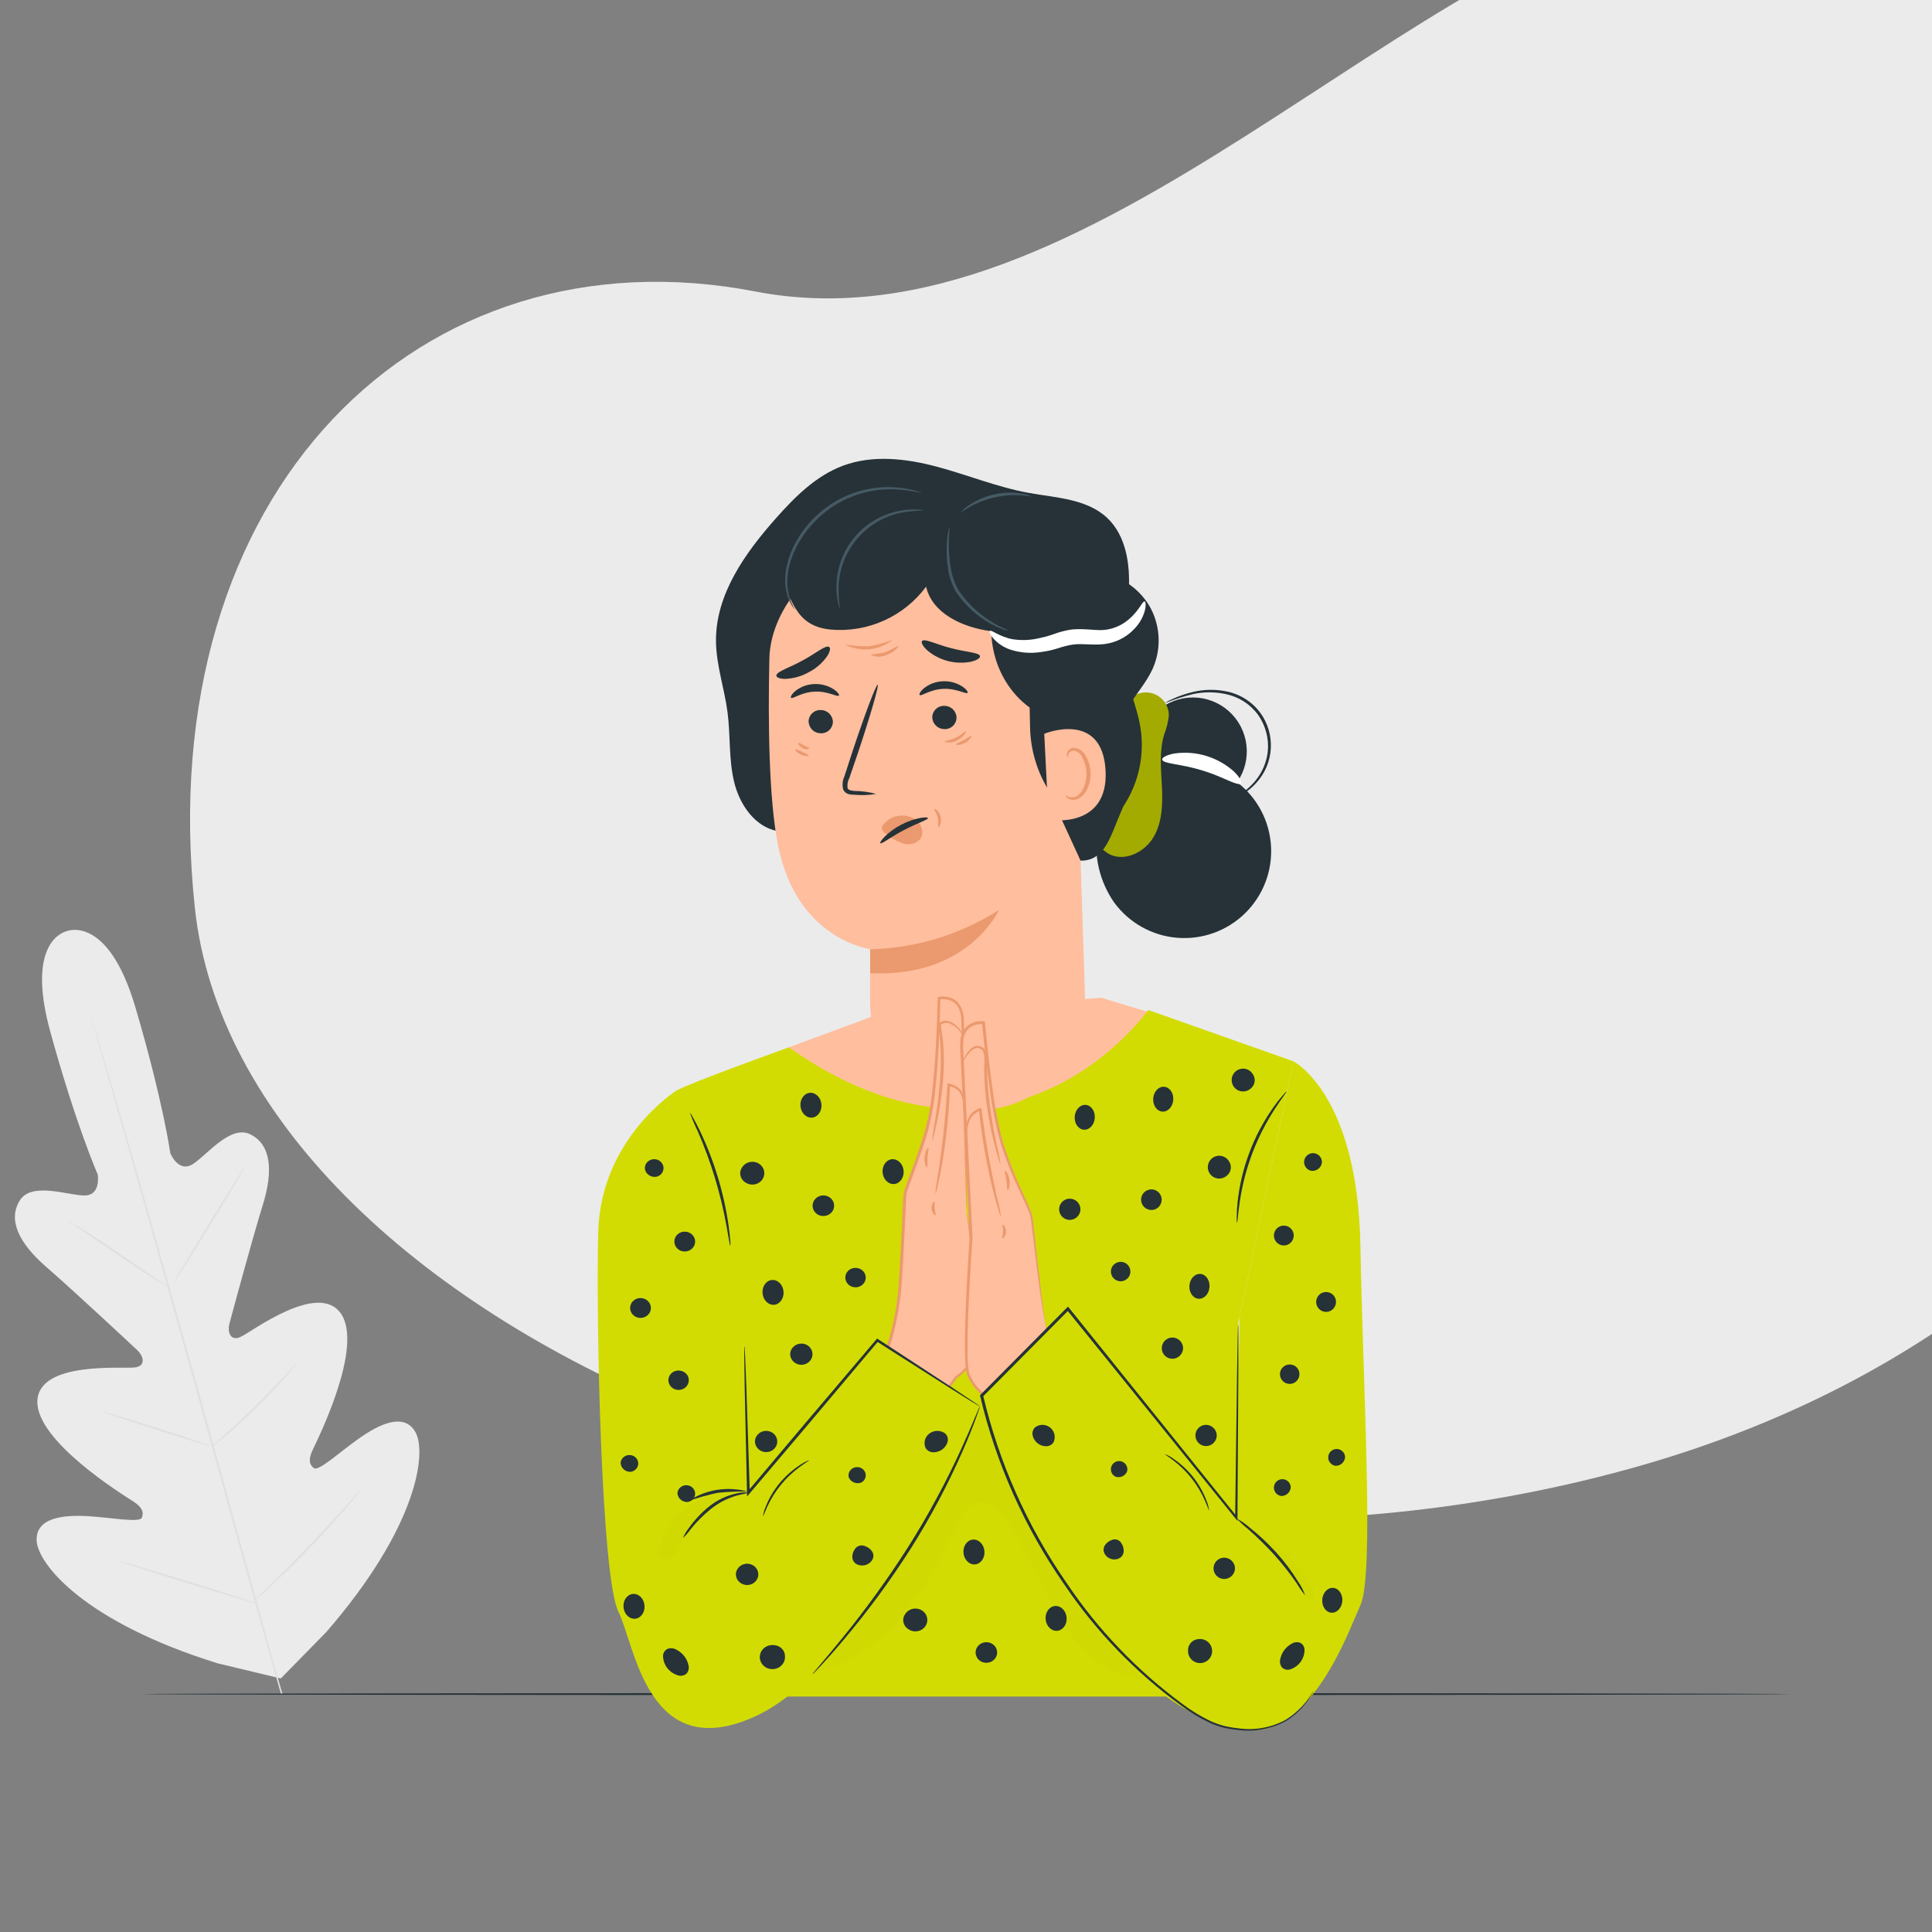 <svg width="320" height="320" viewBox="0 0 320 320" fill="none" xmlns="http://www.w3.org/2000/svg">
<rect x="0" y="0" width="320" height="320" fill="#808080" stroke="none"/>
<g clip-path="url(#clip0)">
<path d="M11.179 154.202C11.179 154.202 4.043 155.323 8.339 170.918C12.635 186.512 16.185 194.525 16.185 194.525C16.185 194.525 16.789 198.064 13.926 198.006C11.063 197.947 5.19 195.729 3.267 198.851C1.272 202.089 3.135 205.914 7.694 209.871C12.252 213.828 21.922 222.863 22.793 223.685C23.649 224.49 24.317 226.217 22.361 226.49C20.404 226.762 6.452 225.377 6.19 232.037C5.929 238.697 20.443 247.635 22.011 248.64C23.579 249.645 23.837 250.453 23.506 251.359C23.175 252.266 18.529 251.359 14.546 251.126C10.564 250.893 5.901 251.325 6.072 255.18C6.244 259.035 13.95 268.646 36.058 275.501L46.507 278.008L54.062 270.297C69.225 252.81 70.702 240.579 68.812 237.214C66.922 233.849 62.737 235.942 59.474 238.241C56.212 240.54 52.744 243.763 51.986 243.169C51.228 242.575 51.021 241.754 51.822 240.07C52.623 238.387 60.233 223.139 56.497 217.619C52.761 212.1 41.639 220.637 39.834 221.44C38.029 222.243 37.685 220.421 37.987 219.286C38.294 218.129 41.74 205.35 43.525 199.584C45.31 193.818 44.873 189.585 41.471 187.887C38.187 186.247 34.37 191.232 31.97 192.79C29.569 194.349 28.214 191.026 28.214 191.026C28.214 191.026 27.002 182.346 22.423 166.834C17.845 151.322 11.038 154.236 11.038 154.236" fill="#EBEBEB"/>
<path d="M46.544 280.595C43.225 269.188 37.67 248.816 32.808 231.35C27.947 213.885 23.534 198.086 20.274 186.664C18.642 180.964 17.319 176.347 16.4 173.14C15.947 171.554 15.593 170.317 15.349 169.462C15.236 169.051 15.147 168.733 15.084 168.502C15.026 168.286 15.005 168.173 15.005 168.173C15.005 168.173 15.048 168.28 15.117 168.493C15.188 168.719 15.286 169.035 15.414 169.442C15.67 170.293 16.045 171.524 16.525 173.103C17.485 176.282 18.845 180.893 20.502 186.597C23.819 198.004 28.27 213.797 33.129 231.259C37.989 248.722 43.511 269.106 46.77 280.529" fill="#E0E0E0"/>
<path d="M11.361 202.285C11.604 202.377 11.836 202.497 12.053 202.641C12.488 202.886 13.106 203.259 13.867 203.729C15.385 204.669 17.451 206.022 19.7 207.555L25.446 211.501L27.194 212.686C27.419 212.816 27.629 212.97 27.82 213.147C27.576 213.056 27.343 212.939 27.126 212.797C26.691 212.549 26.072 212.176 25.316 211.699C23.807 210.743 21.762 209.364 19.512 207.831L13.739 203.927L11.984 202.752C11.759 202.62 11.55 202.463 11.361 202.285Z" fill="#E0E0E0"/>
<path d="M28.677 212.621C28.599 212.573 31.2 208.195 34.486 202.845C37.771 197.494 40.502 193.194 40.578 193.242C40.655 193.29 38.057 197.667 34.77 203.02C31.483 208.372 28.756 212.672 28.677 212.621Z" fill="#E0E0E0"/>
<path d="M34.932 239.775C35.098 239.568 35.286 239.38 35.493 239.213L37.093 237.764C38.437 236.539 40.293 234.84 42.268 232.89C44.243 230.939 45.98 229.119 47.221 227.789L48.693 226.214C48.862 226.009 49.053 225.824 49.263 225.661C49.13 225.891 48.971 226.105 48.791 226.301C48.471 226.697 47.996 227.261 47.395 227.948C46.195 229.322 44.486 231.176 42.499 233.128C40.513 235.08 38.635 236.762 37.246 237.943C36.549 238.531 35.98 239.001 35.577 239.314C35.38 239.491 35.163 239.645 34.932 239.775Z" fill="#E0E0E0"/>
<path d="M17.211 233.873C17.455 233.898 17.696 233.952 17.927 234.033L19.843 234.589C21.456 235.071 23.677 235.76 26.125 236.541C28.572 237.322 30.782 238.045 32.377 238.589L34.26 239.245C34.496 239.313 34.723 239.408 34.937 239.529C34.692 239.505 34.452 239.451 34.221 239.369L32.305 238.814C30.692 238.332 28.471 237.642 26.023 236.862C23.575 236.082 21.366 235.357 19.771 234.814L17.888 234.158C17.652 234.09 17.425 233.995 17.211 233.873Z" fill="#E0E0E0"/>
<path d="M19.691 258.547C20.002 258.59 20.308 258.662 20.605 258.761L23.063 259.465C25.133 260.072 27.987 260.932 31.133 261.903C34.278 262.873 37.122 263.77 39.175 264.434L41.601 265.238C41.903 265.323 42.196 265.437 42.477 265.576C42.166 265.534 41.86 265.462 41.563 265.362L39.106 264.658C37.035 264.052 34.181 263.191 31.034 262.221C27.887 261.251 25.046 260.354 22.993 259.69L20.567 258.886C20.265 258.8 19.972 258.687 19.691 258.547Z" fill="#E0E0E0"/>
<path d="M41.977 265.253C42.186 264.99 42.417 264.746 42.669 264.523L44.628 262.613C46.281 260.999 48.554 258.76 50.994 256.218C53.434 253.676 55.59 251.322 57.138 249.606L58.971 247.574C59.184 247.313 59.419 247.072 59.675 246.852C59.497 247.138 59.295 247.408 59.072 247.658C58.667 248.162 58.071 248.883 57.318 249.761C55.816 251.52 53.688 253.906 51.238 256.449C48.788 258.993 46.49 261.212 44.794 262.785C43.945 263.57 43.251 264.197 42.761 264.62C42.518 264.853 42.256 265.065 41.977 265.253Z" fill="#E0E0E0"/>
<path d="M158.244 132.881C157.867 132.872 157.496 132.782 157.156 132.616C157.512 132.49 157.892 132.443 158.268 132.479C158.876 132.472 159.364 132.591 159.356 132.743C159.347 132.895 158.848 132.957 158.244 132.881Z" fill="#E0E0E0"/>
<path d="M157.184 134.992C156.771 134.544 156.473 134.141 156.52 134.09C156.568 134.04 156.989 134.313 157.46 134.7C157.93 135.086 158.228 135.49 158.124 135.601C158.019 135.713 157.597 135.438 157.184 134.992Z" fill="#E0E0E0"/>
<path d="M155.014 135.93C154.957 135.556 154.982 135.175 155.086 134.812C155.271 135.142 155.383 135.507 155.414 135.883C155.525 136.481 155.493 136.982 155.341 137C155.189 137.018 155.043 136.537 155.014 135.93Z" fill="#E0E0E0"/>
<path d="M152.748 135.253C153.117 134.769 153.464 134.405 153.522 134.444C153.452 134.814 153.302 135.166 153.084 135.474C152.785 136.004 152.438 136.37 152.311 136.284C152.184 136.197 152.38 135.737 152.748 135.253Z" fill="#E0E0E0"/>
<path d="M151.448 133.281C151.805 133.161 152.185 133.118 152.561 133.157C152.269 133.397 151.929 133.571 151.563 133.669C150.995 133.884 150.495 133.94 150.451 133.797C150.406 133.653 150.854 133.416 151.448 133.281Z" fill="#E0E0E0"/>
<path d="M151.719 130.932C152.26 131.21 152.679 131.488 152.652 131.551C152.274 131.547 151.902 131.461 151.56 131.3C150.984 131.099 150.568 130.821 150.628 130.681C150.688 130.541 151.178 130.653 151.719 130.932Z" fill="#E0E0E0"/>
<path d="M153.435 129.307C153.618 129.638 153.727 130.004 153.755 130.381C153.691 130.412 153.391 130.011 153.08 129.485C152.769 128.959 152.626 128.48 152.76 128.411C152.893 128.342 153.199 128.746 153.435 129.307Z" fill="#E0E0E0"/>
<path d="M155.796 129.165C155.721 129.534 155.569 129.883 155.348 130.189C155.286 129.816 155.305 129.435 155.404 129.071C155.501 128.47 155.701 128.009 155.852 128.047C156.002 128.084 155.975 128.584 155.796 129.165Z" fill="#E0E0E0"/>
<path d="M157.696 130.573C157.402 130.809 157.06 130.98 156.694 131.073C156.653 131.017 156.995 130.648 157.455 130.251C157.916 129.853 158.365 129.629 158.458 129.752C158.55 129.874 158.208 130.24 157.696 130.573Z" fill="#E0E0E0"/>
<path d="M190.994 66.052C189.54 65.868 188.365 65.583 188.374 65.416C188.383 65.248 189.584 65.1 191.05 65.085C192.516 65.07 193.691 65.354 193.67 65.721C193.65 66.088 192.448 66.235 190.994 66.052Z" fill="#E0E0E0"/>
<path d="M188.442 71.137C187.447 70.061 186.729 69.089 186.842 68.965C186.955 68.84 187.972 69.503 189.104 70.433C190.237 71.363 190.954 72.337 190.704 72.604C190.455 72.872 189.437 72.211 188.442 71.137Z" fill="#E0E0E0"/>
<path d="M183.214 73.395C183.145 71.931 183.223 70.724 183.389 70.704C183.554 70.684 183.908 71.843 184.176 73.284C184.445 74.725 184.368 75.931 184.002 75.972C183.635 76.013 183.283 74.858 183.214 73.395Z" fill="#E0E0E0"/>
<path d="M177.759 71.766C178.646 70.6 179.481 69.725 179.621 69.816C179.76 69.907 179.286 71.022 178.567 72.298C177.847 73.575 177.012 74.449 176.704 74.248C176.397 74.046 176.871 72.931 177.759 71.766Z" fill="#E0E0E0"/>
<path d="M174.626 67.017C176.056 66.693 177.258 66.558 177.306 66.717C177.354 66.876 176.276 67.426 174.905 67.944C173.534 68.461 172.332 68.596 172.225 68.243C172.118 67.89 173.198 67.34 174.626 67.017Z" fill="#E0E0E0"/>
<path d="M175.279 61.359C176.582 62.03 177.59 62.7 177.526 62.852C177.461 63.004 176.28 62.731 174.897 62.247C173.514 61.763 172.507 61.095 172.652 60.755C172.797 60.414 173.977 60.689 175.279 61.359Z" fill="#E0E0E0"/>
<path d="M179.413 57.446C179.983 58.796 180.326 59.956 180.181 60.031C180.036 60.106 179.302 59.141 178.552 57.882C177.803 56.622 177.459 55.463 177.784 55.297C178.109 55.13 178.844 56.096 179.413 57.446Z" fill="#E0E0E0"/>
<path d="M185.098 57.103C184.666 58.504 184.184 59.613 184.022 59.576C183.86 59.539 183.921 58.33 184.155 56.883C184.39 55.435 184.872 54.327 185.231 54.41C185.591 54.493 185.53 55.704 185.098 57.103Z" fill="#E0E0E0"/>
<path d="M189.671 60.494C188.441 61.29 187.358 61.831 187.257 61.698C187.157 61.565 187.981 60.674 189.091 59.72C190.201 58.767 191.283 58.223 191.504 58.517C191.725 58.811 190.9 59.699 189.671 60.494Z" fill="#E0E0E0"/>
<path d="M284.017 134.016C283.421 134.003 282.835 133.861 282.3 133.599C282.861 133.401 283.459 133.327 284.053 133.382C285.013 133.373 285.781 133.559 285.77 133.799C285.759 134.039 284.968 134.134 284.017 134.016Z" fill="#E0E0E0"/>
<path d="M282.344 137.344C281.692 136.64 281.222 136 281.297 135.921C281.372 135.843 282.037 136.273 282.779 136.881C283.521 137.489 283.991 138.129 283.826 138.304C283.661 138.479 282.996 138.048 282.344 137.344Z" fill="#E0E0E0"/>
<path d="M278.919 138.825C278.83 138.236 278.869 137.634 279.034 137.062C279.325 137.581 279.501 138.158 279.549 138.752C279.725 139.695 279.677 140.486 279.436 140.514C279.194 140.543 278.965 139.784 278.919 138.825Z" fill="#E0E0E0"/>
<path d="M275.345 137.757C275.926 136.994 276.474 136.42 276.565 136.477C276.454 137.063 276.219 137.618 275.875 138.104C275.404 138.94 274.856 139.512 274.655 139.384C274.453 139.256 274.764 138.521 275.345 137.757Z" fill="#E0E0E0"/>
<path d="M273.293 134.646C273.857 134.456 274.456 134.389 275.049 134.45C274.588 134.827 274.051 135.101 273.475 135.253C272.579 135.592 271.79 135.681 271.72 135.45C271.649 135.218 272.357 134.858 273.293 134.646Z" fill="#E0E0E0"/>
<path d="M273.721 130.94C274.574 131.379 275.235 131.818 275.193 131.917C274.597 131.91 274.01 131.775 273.471 131.521C272.566 131.201 271.905 130.765 271.999 130.544C272.093 130.323 272.868 130.501 273.721 130.94Z" fill="#E0E0E0"/>
<path d="M276.429 128.376C276.716 128.898 276.887 129.476 276.93 130.07C276.833 130.119 276.354 129.487 275.864 128.662C275.374 127.837 275.148 127.077 275.363 126.968C275.578 126.858 276.056 127.492 276.429 128.376Z" fill="#E0E0E0"/>
<path d="M280.153 128.152C280.037 128.736 279.797 129.288 279.449 129.771C279.351 129.184 279.381 128.582 279.537 128.007C279.69 127.06 280.006 126.333 280.241 126.387C280.475 126.442 280.436 127.232 280.153 128.152Z" fill="#E0E0E0"/>
<path d="M283.149 130.373C282.685 130.746 282.146 131.015 281.568 131.162C281.504 131.074 282.042 130.493 282.769 129.866C283.496 129.238 284.205 128.885 284.35 129.078C284.495 129.27 283.954 129.852 283.149 130.373Z" fill="#E0E0E0"/>
<path d="M382.32 64.412C376.156 38.678 361.278 15.871 340.21 -0.139C325.366 -11.392 305.763 -20.628 283.446 -17.192C233.627 -9.523 180.697 59.004 125.15 48.286C69.603 37.569 24.927 81.297 32.271 150.334C39.615 219.371 161.622 273.172 269.845 243.291C362.83 217.617 399.469 135.511 382.32 64.412Z" fill="#EBEBEB"/>
<path d="M296.484 280.595C296.484 280.687 235.373 280.762 160.006 280.762C84.614 280.762 23.515 280.687 23.515 280.595C23.515 280.503 84.613 280.429 160.006 280.429C235.373 280.429 296.484 280.503 296.484 280.595Z" fill="#263238"/>
<path d="M130.655 173.477L145.552 167.963L182.436 165.266L192.145 168.223L179.044 224.621L146.875 231.569L131.949 211.763L130.655 173.477Z" fill="#FFBE9D"/>
<path d="M214.224 175.783L190.182 167.286C190.182 167.286 167.639 199.53 130.652 173.473C130.652 173.473 114.439 179.297 112.026 180.638C109.613 181.979 123.299 222.967 123.299 222.967L121.686 273.915C142.802 284.801 176.549 280.751 205.933 275.813L205.081 219.214L214.224 175.783Z" fill="#D2DC02"/>
<path d="M204.906 129.558C206.155 127.766 206.704 125.578 206.449 123.408C206.194 121.239 205.152 119.238 203.521 117.784C201.889 116.331 199.782 115.526 197.597 115.522C195.412 115.518 193.302 116.315 191.665 117.762L186.855 126.27C184.156 129.494 182.39 133.395 181.747 137.55C181.126 141.731 182.12 145.991 184.528 149.465C185.745 151.132 187.305 152.518 189.104 153.529C190.903 154.54 192.899 155.152 194.955 155.324C197.012 155.496 199.081 155.223 201.023 154.525C202.965 153.827 204.734 152.719 206.21 151.277C207.687 149.835 208.835 148.092 209.579 146.167C210.322 144.242 210.643 142.18 210.519 140.12C210.395 138.06 209.83 136.05 208.862 134.228C207.893 132.406 206.544 130.813 204.906 129.558Z" fill="#263238"/>
<path d="M192.446 130.218C192.302 127.355 191.998 124.42 192.812 121.671C193.217 120.668 193.481 119.613 193.599 118.537C193.608 117.746 193.37 116.971 192.919 116.321C192.467 115.671 191.825 115.178 191.08 114.911C190.335 114.643 189.526 114.614 188.764 114.828C188.002 115.042 187.325 115.488 186.829 116.104L186.664 116.4C185.002 117.742 184.204 119.86 183.557 121.897C182.549 125.066 181.729 128.291 181.101 131.557C180.657 133.374 180.549 135.257 180.781 137.114C180.907 138.041 181.25 138.926 181.783 139.696C182.317 140.465 183.025 141.098 183.85 141.54C186.451 142.744 189.672 141.073 191.102 138.589C192.532 136.104 192.589 133.081 192.446 130.218Z" fill="#A3AB01"/>
<path d="M188.868 120.36C188.32 117.1 186.905 114.031 186.408 110.77C185.757 106.482 186.722 102.134 186.963 97.804C187.205 93.474 186.522 88.701 183.347 85.746C179.958 82.593 174.87 82.454 170.315 81.622C165.137 80.678 160.224 78.641 155.135 77.289C150.046 75.936 144.526 75.3 139.599 77.144C135.143 78.81 131.649 82.312 128.493 85.871C123.381 91.639 118.527 98.465 118.589 106.173C118.622 110.177 119.997 114.043 120.508 118.016C120.999 121.827 120.694 125.741 121.585 129.478C122.475 133.215 125.002 136.958 128.777 137.651L170.228 141.791C172.942 141.864 175.639 141.336 178.125 140.244C180.611 139.152 182.824 137.524 184.606 135.475C186.388 133.426 187.694 131.009 188.431 128.395C189.168 125.782 189.317 123.038 188.868 120.36Z" fill="#263238"/>
<path d="M177.594 100.026L177.488 94.957L146.828 90.403C137.406 89.792 127.647 99.61 127.433 109.044C127.198 119.531 127.325 132.343 128.881 140.097C132.009 155.69 144.119 157.199 144.119 157.199V166.058C144.12 170.78 145.998 175.308 149.338 178.646C152.678 181.984 157.207 183.859 161.929 183.858C164.316 183.858 166.679 183.378 168.876 182.447C171.074 181.516 173.062 180.152 174.723 178.437C176.383 176.721 177.681 174.69 178.541 172.463C179.4 170.236 179.803 167.859 179.725 165.473L177.594 100.026Z" fill="#FFBE9D"/>
<path d="M133.929 119.502C133.945 120.027 134.166 120.525 134.544 120.889C134.922 121.254 135.427 121.456 135.952 121.454C136.209 121.464 136.465 121.422 136.706 121.332C136.946 121.241 137.166 121.103 137.353 120.926C137.539 120.75 137.688 120.537 137.792 120.302C137.895 120.066 137.95 119.813 137.953 119.556C137.937 119.031 137.717 118.533 137.34 118.168C136.962 117.803 136.457 117.6 135.932 117.602C135.675 117.592 135.419 117.634 135.178 117.724C134.937 117.815 134.717 117.953 134.53 118.13C134.343 118.307 134.194 118.519 134.091 118.755C133.987 118.991 133.932 119.245 133.929 119.502Z" fill="#263238"/>
<path d="M131.021 115.577C131.281 115.828 132.761 114.638 134.928 114.556C137.089 114.443 138.724 115.492 138.948 115.218C139.059 115.096 138.786 114.632 138.073 114.156C137.11 113.545 135.98 113.246 134.84 113.302C133.714 113.344 132.63 113.743 131.746 114.442C131.1 114.981 130.894 115.461 131.021 115.577Z" fill="#263238"/>
<path d="M154.41 118.81C154.426 119.334 154.647 119.832 155.024 120.197C155.402 120.561 155.908 120.764 156.433 120.761C156.689 120.771 156.946 120.73 157.186 120.639C157.427 120.549 157.647 120.411 157.834 120.234C158.02 120.057 158.169 119.844 158.272 119.609C158.376 119.373 158.43 119.119 158.434 118.862C158.418 118.338 158.198 117.84 157.82 117.475C157.442 117.11 156.937 116.908 156.412 116.91C156.155 116.9 155.899 116.941 155.658 117.032C155.417 117.122 155.197 117.26 155.01 117.437C154.824 117.614 154.674 117.827 154.571 118.063C154.468 118.298 154.413 118.552 154.41 118.81Z" fill="#263238"/>
<path d="M152.329 115.116C152.589 115.369 154.071 114.178 156.234 114.097C158.397 113.984 160.032 115.033 160.256 114.758C160.366 114.636 160.095 114.173 159.38 113.697C158.417 113.085 157.288 112.786 156.148 112.842C155.022 112.884 153.938 113.283 153.053 113.982C152.408 114.52 152.2 115.004 152.329 115.116Z" fill="#263238"/>
<path d="M145.119 131.497C143.961 131.186 142.769 131.021 141.571 131.005C141.016 130.971 140.487 130.882 140.379 130.508C140.309 129.938 140.414 129.361 140.682 128.853C141.147 127.495 141.635 126.069 142.146 124.576C144.175 118.488 145.618 113.492 145.372 113.412C145.127 113.333 143.283 118.207 141.255 124.29C140.769 125.792 140.304 127.225 139.861 128.591C139.54 129.272 139.469 130.044 139.661 130.773C139.75 130.964 139.88 131.134 140.044 131.267C140.207 131.401 140.399 131.496 140.604 131.545C140.913 131.616 141.23 131.648 141.548 131.64C142.74 131.744 143.94 131.696 145.119 131.497Z" fill="#263238"/>
<path d="M144.127 157.24C151.696 157.051 159.07 154.799 165.452 150.727C165.452 150.727 160.428 161.97 144.127 161.191V157.24Z" fill="#EB996E"/>
<path d="M146.246 136.679C146.637 136.144 147.158 135.717 147.76 135.439C148.362 135.16 149.024 135.04 149.686 135.088C150.165 135.112 150.635 135.232 151.067 135.442C151.499 135.651 151.884 135.946 152.199 136.308C152.504 136.657 152.694 137.091 152.743 137.552C152.793 138.013 152.699 138.477 152.476 138.883C152.143 139.286 151.698 139.58 151.198 139.728C150.697 139.877 150.164 139.872 149.666 139.716C148.628 139.395 147.665 138.872 146.831 138.176C146.579 138.013 146.361 137.804 146.186 137.561C146.102 137.444 146.054 137.305 146.049 137.162C146.044 137.018 146.081 136.876 146.157 136.754" fill="#EB996E"/>
<path d="M162.322 108.677C162.196 108.064 160.014 108.026 157.542 107.355C155.057 106.734 153.131 105.7 152.725 106.174C152.539 106.403 152.812 107.003 153.551 107.688C154.545 108.54 155.719 109.155 156.986 109.485C158.253 109.815 159.578 109.853 160.862 109.594C161.84 109.357 162.372 108.967 162.322 108.677Z" fill="#263238"/>
<path d="M137.267 107.117C136.586 106.915 135.032 108.288 132.894 109.414C130.784 110.596 128.775 111.159 128.592 111.834C128.523 112.15 129.035 112.442 130.043 112.446C131.427 112.394 132.777 112.011 133.982 111.328C135.202 110.698 136.249 109.779 137.032 108.652C137.56 107.81 137.578 107.23 137.267 107.117Z" fill="#263238"/>
<path d="M171.865 85.06L148.194 86.922L128.585 93.68C131.11 99.171 131.589 103.69 137.6 104.28C140.621 104.542 143.659 104.026 146.424 102.781C149.189 101.536 151.588 99.604 153.394 97.168C154.404 101.62 159.422 103.881 163.944 104.517C167.138 105.096 170.43 104.798 173.469 103.654C176.442 102.386 178.944 99.717 179.355 96.516C179.767 93.315 175.05 85.583 171.865 85.06Z" fill="#263238"/>
<path d="M190.615 100.788C189.294 98.34 187.134 96.452 184.532 95.469C184.334 93.939 184.135 92.409 183.933 90.881L166.391 96.412C162.239 103.029 164.139 112.538 170.542 117.191L170.615 120.519C170.69 124.008 171.653 127.421 173.413 130.436L178.975 142.548C183.065 142.644 183.997 138.233 185.615 134.607C187.233 130.981 187.256 126.906 187.115 122.964C187.046 121.036 186.946 119.111 186.815 117.187C188.056 115.072 189.836 113.107 190.875 110.867C191.598 109.277 191.95 107.543 191.905 105.797C191.86 104.051 191.419 102.338 190.615 100.788Z" fill="#263238"/>
<path d="M172.959 121.544C173.193 121.415 182.527 117.731 183.114 127.545C183.701 137.36 173.727 135.924 173.692 135.644C173.658 135.364 172.959 121.544 172.959 121.544Z" fill="#FFBE9D"/>
<path d="M176.468 131.747C176.509 131.712 176.646 131.856 176.943 131.971C177.36 132.121 177.819 132.102 178.222 131.92C179.236 131.478 180.011 129.78 179.949 128.009C179.924 127.165 179.71 126.339 179.323 125.589C179.213 125.288 179.032 125.018 178.794 124.803C178.556 124.588 178.27 124.434 177.96 124.354C177.76 124.313 177.553 124.344 177.374 124.441C177.194 124.537 177.055 124.693 176.979 124.882C176.864 125.17 176.937 125.362 176.883 125.377C176.857 125.403 176.662 125.226 176.717 124.815C176.757 124.569 176.881 124.344 177.067 124.177C177.324 123.957 177.659 123.846 177.997 123.87C178.405 123.926 178.791 124.085 179.12 124.333C179.448 124.581 179.708 124.908 179.874 125.285C180.342 126.11 180.602 127.037 180.631 127.986C180.685 129.967 179.784 131.878 178.389 132.373C178.13 132.465 177.854 132.498 177.581 132.47C177.307 132.441 177.044 132.351 176.81 132.207C176.496 131.983 176.435 131.764 176.468 131.747Z" fill="#EB996E"/>
<path d="M189.583 99.621C189.74 99.656 189.835 100.108 189.679 100.904C189.414 102.03 188.869 103.071 188.094 103.93C186.926 105.275 185.35 106.2 183.607 106.564C181.578 106.992 179.547 106.548 177.846 106.74C176.953 106.872 176.074 107.087 175.221 107.382C174.757 107.521 174.275 107.658 173.776 107.765C173.296 107.861 172.827 107.943 172.361 108.003C170.672 108.261 168.946 108.119 167.322 107.59C166.22 107.218 165.238 106.561 164.474 105.684C163.957 105.07 163.83 104.624 163.944 104.52C164.226 104.232 165.439 105.469 167.788 105.887C169.188 106.095 170.615 106.042 171.997 105.731C172.396 105.65 172.81 105.552 173.224 105.444C173.62 105.337 174.036 105.201 174.481 105.05C175.481 104.671 176.521 104.405 177.58 104.257C179.917 104.056 181.761 104.538 183.213 104.297C184.555 104.103 185.816 103.54 186.857 102.671C188.721 101.145 189.213 99.52 189.583 99.621Z" fill="white"/>
<path d="M153.696 135.493C153.755 135.781 151.842 136.356 149.707 137.494C147.562 138.613 146.006 139.867 145.805 139.66C145.613 139.483 146.945 137.814 149.241 136.61C151.537 135.406 153.661 135.233 153.696 135.493Z" fill="#263238"/>
<path d="M155.413 136.986C155.286 136.924 155.521 136.242 155.323 135.426C155.151 134.604 154.647 134.089 154.736 133.977C154.794 133.851 155.588 134.302 155.81 135.319C156.033 136.337 155.52 137.075 155.413 136.986Z" fill="#EB996E"/>
<path d="M159.972 121.137C160.091 121.193 159.619 122.12 158.51 122.636C158.201 122.829 157.85 122.945 157.487 122.976C157.124 123.006 156.759 122.949 156.422 122.811C156.431 122.665 157.334 122.651 158.297 122.185C159.269 121.739 159.854 121.051 159.972 121.137Z" fill="#EB996E"/>
<path d="M160.885 121.899C160.995 121.975 160.631 122.617 159.858 123.037C159.085 123.457 158.352 123.421 158.347 123.288C158.342 123.156 158.949 122.972 159.618 122.599C160.288 122.226 160.774 121.809 160.885 121.899Z" fill="#EB996E"/>
<path d="M134.018 123.976C134.018 124.11 133.489 124.195 132.93 123.905C132.371 123.615 132.131 123.138 132.24 123.06C132.349 122.982 132.701 123.232 133.159 123.461C133.616 123.69 134.026 123.835 134.018 123.976Z" fill="#EB996E"/>
<path d="M133.939 125.141C133.918 125.274 133.32 125.285 132.666 124.985C132.012 124.685 131.625 124.229 131.713 124.126C131.8 124.024 132.282 124.265 132.873 124.53C133.464 124.796 133.963 125.003 133.939 125.141Z" fill="#EB996E"/>
<path d="M147.869 105.954C146.768 106.842 145.431 107.39 144.023 107.531C142.615 107.671 141.196 107.398 139.941 106.744C141.271 106.988 142.623 107.084 143.974 107.032C145.308 106.817 146.614 106.455 147.869 105.954Z" fill="#EB996E"/>
<path d="M148.796 106.961C148.91 107.027 148.178 108.069 146.749 108.516C146.341 108.692 145.899 108.775 145.455 108.76C145.011 108.746 144.575 108.634 144.179 108.432C144.992 108.343 145.799 108.213 146.598 108.041C147.349 107.719 148.083 107.359 148.796 106.961Z" fill="#EB996E"/>
<path d="M131.621 100.912C131.607 100.923 131.525 100.828 131.381 100.636C131.172 100.354 130.99 100.053 130.837 99.737C130.288 98.558 130.022 97.266 130.059 95.966C130.044 92.677 131.967 88.183 135.775 84.916C139.03 82.093 143.219 80.583 147.526 80.682C148.812 80.703 150.091 80.876 151.336 81.197C151.674 81.282 152.008 81.385 152.335 81.505C152.559 81.587 152.673 81.638 152.668 81.654C150.979 81.274 149.255 81.067 147.523 81.035C145.651 81.044 143.793 81.347 142.015 81.931C139.841 82.651 137.831 83.794 136.101 85.295C132.397 88.476 130.485 92.803 130.412 95.975C130.347 97.232 130.552 98.488 131.015 99.658C131.363 100.479 131.663 100.884 131.621 100.912Z" fill="#455A64"/>
<path d="M167.002 104.443C166.715 104.427 166.432 104.362 166.166 104.252C165.428 103.996 164.716 103.672 164.039 103.284C161.774 102.015 159.837 100.236 158.38 98.087C157.652 96.845 157.184 95.469 157.004 94.041C156.832 92.895 156.765 91.737 156.804 90.579C156.824 89.801 156.899 89.025 157.03 88.258C157.055 87.971 157.128 87.691 157.246 87.428C157.328 87.442 157.131 88.639 157.157 90.582C157.169 91.716 157.27 92.847 157.458 93.966C157.653 95.326 158.109 96.636 158.8 97.823C160.224 99.903 162.068 101.66 164.213 102.981C165.867 104.01 167.034 104.361 167.002 104.443Z" fill="#455A64"/>
<path d="M139.112 100.775C138.963 100.478 138.862 100.16 138.811 99.832C138.616 98.948 138.526 98.046 138.544 97.141C138.562 94.11 139.652 91.183 141.622 88.879C143.591 86.575 146.312 85.042 149.303 84.551C150.194 84.393 151.1 84.341 152.003 84.396C152.335 84.395 152.665 84.445 152.981 84.546C151.771 84.576 150.564 84.694 149.37 84.898C146.499 85.462 143.902 86.979 142.001 89.203C140.1 91.428 139.006 94.229 138.897 97.153C138.88 98.364 138.952 99.575 139.112 100.775Z" fill="#455A64"/>
<path d="M170.883 82.254C168.836 81.88 166.734 81.927 164.705 82.392C162.677 82.856 160.763 83.727 159.082 84.953C159.454 84.449 159.925 84.025 160.465 83.706C162.992 81.986 166.074 81.281 169.097 81.733C169.721 81.785 170.329 81.962 170.883 82.254Z" fill="#455A64"/>
<path d="M205.504 129.763C205.011 130.282 202.496 128.595 199.061 127.59C195.646 126.517 192.618 126.523 192.497 125.818C192.448 125.49 193.197 125.038 194.537 124.799C196.295 124.547 198.087 124.684 199.786 125.2C201.485 125.715 203.051 126.596 204.373 127.781C205.355 128.724 205.726 129.517 205.504 129.763Z" fill="white"/>
<path d="M204.004 132.317C203.988 132.275 204.437 132.102 205.18 131.669C206.222 131.055 207.149 130.262 207.917 129.327C209.061 127.954 209.779 126.278 209.984 124.502C210.2 122.327 209.621 120.146 208.353 118.365C207.052 116.605 205.144 115.391 202.999 114.957C201.246 114.582 199.433 114.579 197.679 114.95C196.061 115.339 194.474 115.846 192.929 116.466C193.296 116.201 193.694 115.982 194.115 115.814C195.233 115.29 196.403 114.885 197.606 114.605C199.408 114.173 201.282 114.14 203.098 114.509C205.365 114.944 207.385 116.217 208.756 118.075C209.982 119.768 210.593 121.83 210.489 123.918C210.384 126.006 209.57 127.996 208.181 129.558C207.367 130.501 206.377 131.277 205.267 131.843C204.968 131.996 204.658 132.127 204.34 132.234C204.234 132.281 204.12 132.31 204.004 132.317Z" fill="#263238"/>
<rect x="118" y="269" width="84" height="12" fill="#D2DC02"/>
<path d="M160.106 200.692L159.434 168.67C159.101 164.557 155.543 165.321 155.543 165.321C155.543 165.321 155.32 176.676 154.362 183.056C153.404 189.435 149.983 196.467 149.872 197.912C149.761 199.357 149.317 211.477 148.872 215.366C148.335 218.655 147.516 221.891 146.425 225.04L155.543 232.041L158.324 228.149C158.324 228.149 161.438 225.925 162.177 223.146C162.917 220.366 160.106 200.692 160.106 200.692Z" fill="#FFBE9D"/>
<path d="M160.106 200.692C160.106 200.692 160.151 200.864 160.208 201.204L160.445 202.712C160.645 204.036 160.925 205.986 161.248 208.487C161.571 210.988 161.955 214.041 162.258 217.581C162.338 218.466 162.4 219.382 162.444 220.331C162.451 220.811 162.493 221.285 162.471 221.779C162.482 222.288 162.433 222.797 162.325 223.294C162.009 224.302 161.494 225.237 160.81 226.042C160.114 226.891 159.32 227.655 158.444 228.318L158.49 228.271L155.719 232.169L155.592 232.348L155.419 232.214L146.289 225.226L146.158 225.13L146.211 224.97C147.692 220.948 148.589 216.736 148.877 212.46C149.173 208.005 149.357 203.385 149.584 198.656C149.588 198.253 149.63 197.852 149.711 197.457C149.812 197.068 149.937 196.7 150.065 196.332L150.862 194.171C151.398 192.744 151.916 191.326 152.383 189.909C153.339 187.154 153.996 184.304 154.341 181.408C154.981 175.74 155.181 170.315 155.328 165.321L155.332 165.138L155.501 165.11C156.241 164.976 157.005 165.064 157.696 165.361C158.373 165.667 158.913 166.213 159.211 166.895C159.495 167.535 159.645 168.226 159.651 168.926C159.662 169.589 159.674 170.243 159.686 170.89C159.733 173.48 159.782 175.931 159.819 178.241C159.896 182.853 159.962 186.884 160.017 190.219C160.06 193.523 160.093 196.134 160.113 197.949C160.117 198.821 160.12 199.501 160.122 199.991C160.122 200.206 160.122 200.375 160.116 200.516C160.119 200.575 160.114 200.635 160.102 200.694C160.087 200.637 160.08 200.578 160.081 200.518C160.073 200.38 160.064 200.211 160.053 199.997C160.035 199.508 160.01 198.829 159.977 197.96C159.924 196.146 159.849 193.539 159.755 190.237C159.671 186.903 159.569 182.873 159.454 178.262C159.399 175.952 159.341 173.497 159.28 170.911C159.198 169.629 159.397 168.238 158.825 167.075C158.569 166.486 158.102 166.014 157.515 165.752C156.907 165.497 156.239 165.422 155.59 165.538L155.763 165.328C155.636 170.337 155.45 175.759 154.817 181.464C154.473 184.392 153.814 187.275 152.85 190.062C152.381 191.489 151.86 192.914 151.325 194.344L150.532 196.495C150.407 196.856 150.285 197.218 150.191 197.575C150.119 197.94 150.082 198.31 150.079 198.681C149.852 203.403 149.665 208.027 149.362 212.491C149.065 216.808 148.151 221.061 146.646 225.118L146.568 224.859L155.672 231.88L155.372 231.925C156.343 230.57 157.29 229.253 158.161 228.04L158.178 228.016L158.207 227.994C159.919 226.814 161.232 225.141 161.972 223.199C162.074 222.731 162.121 222.254 162.114 221.776C162.14 221.297 162.101 220.817 162.096 220.347C162.059 219.407 162.004 218.495 161.933 217.61C161.66 214.077 161.303 211.023 161.019 208.519C160.721 206.037 160.487 204.089 160.324 202.732C160.247 202.087 160.188 201.581 160.145 201.217C160.111 200.87 160.106 200.692 160.106 200.692Z" fill="#EB996E"/>
<path d="M159.473 171.519C159.224 171.151 158.954 170.799 158.664 170.464C158.31 170.105 157.895 169.813 157.438 169.6C157.175 169.45 156.87 169.389 156.57 169.429C156.269 169.468 155.99 169.605 155.775 169.819L155.82 169.665C155.94 170.664 156.141 171.775 156.227 173.005C156.327 174.306 156.356 175.612 156.315 176.917C156.196 179.805 155.84 182.679 155.251 185.509C155.036 186.594 154.841 187.467 154.697 188.068C154.646 188.388 154.553 188.698 154.42 188.993C154.505 187.801 154.666 186.616 154.9 185.445C155.382 182.618 155.687 179.764 155.813 176.9C155.855 175.546 155.829 174.245 155.753 173.036C155.676 171.826 155.509 170.708 155.419 169.714L155.41 169.618L155.464 169.554C155.6 169.398 155.769 169.272 155.958 169.186C156.147 169.1 156.352 169.055 156.56 169.055C156.912 169.055 157.26 169.139 157.573 169.3C158.054 169.551 158.481 169.893 158.83 170.307C159.052 170.567 159.234 170.858 159.372 171.17C159.467 171.389 159.49 171.512 159.473 171.519Z" fill="#EB996E"/>
<path d="M159.733 183.948C159.628 183.452 159.553 182.95 159.507 182.445C159.43 181.887 159.234 181.352 158.932 180.877C158.462 180.329 157.799 179.982 157.081 179.909L157.338 179.711C157.284 181.534 157.168 183.719 156.939 186.05C156.624 189.329 156.155 192.277 155.745 194.393C155.537 195.448 155.35 196.303 155.204 196.887C155.153 197.197 155.06 197.5 154.927 197.785C155.016 196.626 155.173 195.473 155.397 194.333C155.716 192.207 156.128 189.265 156.441 186.001C156.67 183.681 156.814 181.511 156.921 179.693L156.935 179.442L157.178 179.497C157.987 179.608 158.72 180.033 159.22 180.68C159.527 181.207 159.709 181.798 159.75 182.406C159.827 182.918 159.821 183.439 159.733 183.948Z" fill="#EB996E"/>
<path d="M154.983 201.254C154.898 201.361 154.366 200.955 154.297 200.199C154.228 199.443 154.67 198.942 154.776 199.03C154.897 199.105 154.733 199.577 154.796 200.152C154.839 200.726 155.088 201.158 154.983 201.254Z" fill="#EB996E"/>
<path d="M153.549 193.353C153.427 193.403 153.057 192.677 153.126 191.705C153.195 190.734 153.651 190.061 153.765 190.128C153.895 190.19 153.675 190.876 153.623 191.739C153.572 192.601 153.686 193.309 153.549 193.353Z" fill="#EB996E"/>
<path d="M173.074 218.859C172.356 215.008 171.06 202.95 170.849 201.517C170.638 200.083 166.725 193.309 165.325 187.012C163.924 180.715 162.901 169.405 162.901 169.405C162.901 169.405 159.298 168.892 159.257 173.019L160.842 205.009C160.842 205.009 159.419 224.837 160.352 227.558C161.285 230.279 164.548 232.278 164.548 232.278L167.594 235.965L176.196 228.337C174.886 225.273 173.841 222.102 173.074 218.859Z" fill="#FFBE9D"/>
<path d="M173.072 218.858C173.096 218.909 173.113 218.963 173.123 219.019C173.154 219.147 173.191 219.307 173.239 219.498C173.346 219.922 173.509 220.553 173.755 221.363C174.485 223.713 175.337 226.023 176.308 228.284L176.344 228.368L176.276 228.428L167.708 236.094L167.571 236.217L167.453 236.075L164.395 232.398L164.443 232.44C163.542 231.86 162.71 231.178 161.965 230.408C161.159 229.607 160.537 228.638 160.143 227.572C159.915 226.421 159.81 225.25 159.83 224.078C159.81 222.9 159.819 221.702 159.844 220.484C159.949 215.612 160.235 210.419 160.6 204.988V205.017C160.335 199.705 160.054 194.084 159.765 188.302C159.582 184.589 159.402 180.943 159.227 177.399C159.184 176.513 159.141 175.634 159.099 174.761C159.013 173.885 159.011 173.003 159.091 172.126C159.142 171.672 159.283 171.232 159.505 170.832C159.727 170.432 160.027 170.081 160.386 169.797C161.13 169.282 162.038 169.057 162.937 169.166L163.123 169.182L163.142 169.381C163.483 173.047 163.883 176.584 164.344 179.953C164.72 183.165 165.34 186.344 166.199 189.462C167.086 192.2 168.143 194.88 169.364 197.487C169.908 198.719 170.481 199.871 170.898 201.066C171.039 201.665 171.132 202.274 171.177 202.888C171.241 203.476 171.305 204.052 171.369 204.614C171.868 209.095 172.275 212.658 172.58 215.098C172.738 216.295 172.86 217.228 172.947 217.891L173.048 218.61C173.064 218.692 173.071 218.774 173.07 218.857C173.04 218.78 173.019 218.7 173.007 218.618C172.971 218.436 172.924 218.201 172.865 217.904C172.752 217.273 172.597 216.337 172.422 215.122C172.065 212.687 171.612 209.129 171.072 204.652C171.004 204.093 170.934 203.52 170.863 202.931C170.813 202.339 170.719 201.75 170.582 201.172C170.17 200.03 169.582 198.863 169.032 197.639C167.787 195.025 166.708 192.334 165.803 189.584C164.922 186.448 164.284 183.25 163.895 180.016C163.42 176.639 163.01 173.101 162.659 169.425L162.864 169.639C162.089 169.551 161.308 169.745 160.665 170.186C160.357 170.433 160.102 170.738 159.913 171.083C159.724 171.429 159.606 171.809 159.565 172.2C159.493 173.048 159.499 173.901 159.582 174.748C159.626 175.621 159.67 176.5 159.714 177.385C159.891 180.927 160.072 184.573 160.257 188.283C160.545 194.062 160.817 199.682 161.078 204.991V205.021C160.704 210.442 160.407 215.635 160.284 220.492C160.255 221.706 160.241 222.9 160.257 224.069C160.234 225.199 160.327 226.328 160.534 227.439C160.906 228.45 161.492 229.368 162.254 230.129C162.972 230.878 163.773 231.542 164.641 232.11L164.67 232.129L164.689 232.151L167.724 235.847L167.469 235.827L176.113 228.242L176.08 228.386C175.128 226.108 174.31 223.776 173.632 221.402C173.404 220.582 173.262 219.946 173.177 219.516L173.094 219.027C173.079 218.972 173.072 218.915 173.072 218.858Z" fill="#EB996E"/>
<path d="M159.399 175.941C159.476 175.63 159.606 175.335 159.782 175.067C159.963 174.735 160.171 174.419 160.405 174.122C160.713 173.686 161.164 173.372 161.679 173.234C162.019 173.186 162.366 173.254 162.662 173.428C162.959 173.602 163.187 173.872 163.31 174.193C163.488 174.881 163.546 175.595 163.482 176.303C163.482 177.742 163.556 179.318 163.709 180.97C163.995 183.791 164.438 186.594 165.034 189.367C165.323 190.51 165.551 191.669 165.716 192.837C165.564 192.555 165.451 192.255 165.381 191.943C165.2 191.359 164.956 190.504 164.69 189.449C163.987 186.68 163.493 183.862 163.212 181.019C163.064 179.452 163 177.878 163.02 176.304C163.09 175.652 163.058 174.994 162.924 174.352C162.841 174.11 162.679 173.902 162.463 173.763C162.248 173.624 161.992 173.561 161.737 173.585C161.292 173.693 160.895 173.947 160.612 174.307C160.369 174.58 160.145 174.868 159.941 175.17C159.787 175.445 159.605 175.704 159.399 175.941Z" fill="#EB996E"/>
<path d="M160.033 188.746C160.009 188.746 159.983 188.599 159.953 188.319C159.917 187.911 159.914 187.502 159.943 187.094C159.975 186.446 160.128 185.81 160.394 185.218C160.575 184.821 160.839 184.468 161.168 184.182C161.496 183.895 161.883 183.683 162.301 183.558L162.544 183.488L162.577 183.74C162.798 185.502 163.083 187.584 163.455 189.797C164.001 193.088 164.626 196.044 165.103 198.178C165.41 199.321 165.652 200.48 165.829 201.65C165.674 201.37 165.558 201.07 165.485 200.758C165.293 200.174 165.044 199.32 164.76 198.265C164.194 196.145 163.513 193.187 162.962 189.881C162.589 187.658 162.327 185.565 162.149 183.79L162.424 183.972C162.055 184.072 161.712 184.249 161.416 184.491C161.121 184.733 160.879 185.035 160.709 185.377C160.438 185.925 160.263 186.515 160.193 187.122C160.056 188.142 160.097 188.745 160.033 188.746Z" fill="#EB996E"/>
<path d="M166.02 205.111C165.91 205.022 166.127 204.573 166.132 203.995C166.155 203.419 165.959 202.957 166.074 202.874C166.17 202.778 166.649 203.244 166.631 204.006C166.613 204.769 166.113 205.212 166.02 205.111Z" fill="#EB996E"/>
<path d="M166.896 197.128C166.756 197.094 166.832 196.376 166.705 195.523C166.577 194.669 166.326 193.997 166.451 193.926C166.56 193.852 167.07 194.488 167.2 195.455C167.329 196.421 167.021 197.17 166.896 197.128Z" fill="#EB996E"/>
<g opacity="0.3">
<g opacity="0.3">
<g opacity="0.3">
<path opacity="0.3" d="M170.831 235.666C169.052 233.617 166.815 231.55 164.101 231.568C161.698 231.584 159.645 233.245 157.934 234.934C152.443 240.57 147.946 247.094 144.634 254.232C141.198 261.289 137.021 269.759 134.402 277.158C140.178 275.95 145.259 272.363 149.145 267.921C153.031 263.479 155.831 258.201 158.327 252.853C159.19 251.012 160.422 248.872 162.45 248.826C163.952 248.795 165.18 249.976 166.112 251.158C168.809 254.562 170.619 258.565 172.523 262.47C174.427 266.374 176.496 270.29 179.583 273.346C182.669 276.402 186.956 278.525 191.274 278.045C186.355 263.038 181.196 247.591 170.831 235.666Z" fill="black"/>
</g>
</g>
</g>
<path d="M112.025 180.642C112.025 180.642 99.449 188.569 99.078 204.168C98.707 219.766 99.635 261.364 102.42 266.935C105.205 272.506 107.249 292.561 125.261 284.205C135.381 279.506 146.347 264.29 153.553 251.522C156.925 245.557 159.849 239.35 162.302 232.952L145.315 221.995L123.96 247.251L123.299 222.967L112.025 180.642Z" fill="#D2DC02"/>
<path d="M123.962 247.25C123.968 247.338 123.195 247.389 122.021 247.714C120.495 248.156 119.068 248.887 117.819 249.869C116.571 250.866 115.435 251.995 114.43 253.237C114.043 253.785 113.604 254.295 113.12 254.759C113.373 254.13 113.72 253.544 114.151 253.021C115.097 251.684 116.23 250.489 117.515 249.473C118.811 248.446 120.323 247.726 121.937 247.37C122.597 247.19 123.286 247.149 123.962 247.25Z" fill="#263238"/>
<path d="M123.856 247.059C122.186 247.016 120.514 247.083 118.853 247.26C117.218 247.605 115.607 248.058 114.032 248.616C115.462 247.666 117.079 247.036 118.775 246.767C120.47 246.499 122.203 246.598 123.856 247.059Z" fill="#263238"/>
<path d="M162.303 232.952C162.275 233.129 162.226 233.303 162.155 233.468C162.019 233.851 161.849 234.331 161.64 234.913C161.192 236.169 160.474 237.961 159.53 240.149C157.038 245.844 154.115 251.34 150.788 256.591C147.446 261.83 143.759 266.841 139.75 271.59C138.216 273.412 136.933 274.856 136.022 275.829C135.597 276.281 135.248 276.649 134.967 276.945C134.852 277.083 134.72 277.206 134.575 277.312C134.662 277.154 134.769 277.009 134.892 276.878C135.153 276.566 135.477 276.176 135.874 275.699C136.737 274.689 137.974 273.206 139.475 271.366C143.39 266.564 147.025 261.541 150.362 256.32C153.672 251.085 156.625 245.633 159.203 240.002C160.188 237.838 160.955 236.07 161.458 234.839L162.059 233.428C162.12 233.26 162.202 233.1 162.303 232.952Z" fill="#263238"/>
<path d="M123.299 222.967C123.333 223.117 123.35 223.271 123.35 223.425C123.369 223.768 123.393 224.208 123.424 224.756C123.473 225.968 123.541 227.655 123.626 229.761C123.767 234.099 123.963 240.152 124.193 247.24L123.784 247.097L133.132 236.015L145.15 221.85L145.275 221.702L145.436 221.807L157.69 229.819L161.115 232.1L162.009 232.717C162.117 232.781 162.216 232.859 162.304 232.948C162.187 232.903 162.075 232.845 161.972 232.775L161.042 232.214L157.55 230.035L145.198 222.171L145.486 222.129L133.516 236.333L124.133 247.399L123.738 247.866L123.725 247.257C123.569 240.167 123.437 234.111 123.341 229.773C123.312 227.663 123.289 225.977 123.271 224.764V223.432C123.263 223.276 123.273 223.121 123.299 222.967Z" fill="#263238"/>
<path d="M214.224 175.783C214.224 175.783 224.851 181.163 225.319 206.139C225.786 231.116 227.653 260.762 225.319 265.897C223.556 269.774 219.411 281.481 211.884 285.489C209.625 286.693 207.905 286.751 204.82 286.301C194.559 284.801 181.089 272.803 170.854 253.106C163.066 238.119 162.59 231.172 162.59 231.172L176.879 216.775L204.773 251.374L205.29 218.202L214.224 175.783Z" fill="#D2DC02"/>
<path d="M205.081 219.218C205.081 219.218 205.098 219.409 205.104 219.793C205.104 220.193 205.11 220.752 205.115 221.471C205.115 222.967 205.109 225.133 205.105 227.902C205.071 233.498 205.024 241.533 204.966 251.382V251.912L204.632 251.499L176.688 216.931L177.056 216.952L166.005 228.089L162.766 231.35L162.833 231.12C165.459 242.261 170.157 252.809 176.681 262.214C181.858 269.923 188.327 276.682 195.802 282.192C197.288 283.326 198.889 284.301 200.578 285.1C201.356 285.454 202.166 285.734 202.996 285.937C203.783 286.1 204.578 286.221 205.377 286.298C208.032 286.621 210.72 286.097 213.058 284.8C214.488 283.912 215.723 282.744 216.69 281.366C217.029 280.899 217.272 280.532 217.431 280.283C217.591 280.033 217.685 279.912 217.685 279.912C217.414 280.435 217.108 280.939 216.771 281.422C215.826 282.841 214.594 284.046 213.156 284.961C210.793 286.312 208.06 286.876 205.355 286.569C204.541 286.497 203.731 286.381 202.93 286.221C202.08 286.019 201.25 285.739 200.453 285.383C198.737 284.586 197.11 283.609 195.599 282.47C188.055 276.975 181.526 270.208 176.304 262.472C169.721 253.032 164.984 242.431 162.342 231.229L162.311 231.097L162.407 231.001L165.645 227.74L176.702 216.607L176.894 216.415L177.068 216.632C187.617 229.754 197.19 241.656 204.916 251.265L204.579 251.381C204.708 241.532 204.812 233.498 204.885 227.903C204.933 225.134 204.972 222.969 204.998 221.473C205.016 220.753 205.03 220.195 205.041 219.795C205.061 219.411 205.081 219.218 205.081 219.218Z" fill="#263238"/>
<path d="M216.183 264.261C215.656 263.608 215.176 262.919 214.744 262.199C213.604 260.539 212.355 258.956 211.004 257.463C209.641 255.977 208.2 254.565 206.688 253.232C206.028 252.712 205.41 252.141 204.84 251.522C205.587 251.917 206.284 252.4 206.916 252.961C208.51 254.228 210 255.621 211.37 257.127C212.742 258.635 213.968 260.268 215.033 262.006C215.514 262.704 215.9 263.462 216.183 264.261Z" fill="#263238"/>
<path d="M213.085 180.791C213.151 180.845 212.318 181.877 211.158 183.668C208.12 188.33 206.134 193.597 205.337 199.103C205.029 201.213 204.974 202.536 204.888 202.533C204.827 202.226 204.81 201.912 204.837 201.599C204.84 200.75 204.891 199.902 204.987 199.059C205.601 193.45 207.623 188.088 210.865 183.471C211.35 182.774 211.872 182.103 212.429 181.463C212.827 181.007 213.058 180.77 213.085 180.791Z" fill="#263238"/>
<path d="M120.961 206.376C120.884 206.385 120.707 205.096 120.328 203.034C119.356 197.66 117.765 192.416 115.586 187.409C115.09 186.388 114.645 185.343 114.254 184.278C114.456 184.51 114.624 184.768 114.755 185.046C115.052 185.555 115.447 186.31 115.906 187.259C118.281 192.227 119.889 197.525 120.676 202.975C120.822 204.018 120.913 204.867 120.949 205.456C120.997 205.76 121.001 206.07 120.961 206.376Z" fill="#263238"/>
<g opacity="0.3">
<g opacity="0.3">
<g opacity="0.3">
<path opacity="0.3" d="M217.568 264.205C217.116 262.183 216.064 260.345 214.549 258.931C211.742 255.919 208.438 253.412 204.782 251.519C209.319 255.142 213.223 259.494 216.332 264.397C216.575 264.781 217.043 265.212 217.399 264.935C217.486 264.838 217.548 264.72 217.578 264.592C217.607 264.465 217.604 264.331 217.568 264.205Z" fill="black"/>
</g>
</g>
</g>
<g opacity="0.3">
<g opacity="0.3">
<g opacity="0.3">
<path opacity="0.3" d="M123.78 247.217C120.844 246.773 117.844 247.329 115.262 248.794C112.68 250.259 110.664 252.549 109.54 255.297C109.305 255.793 109.186 256.336 109.194 256.884C109.201 257.158 109.285 257.425 109.434 257.654C109.584 257.884 109.795 258.067 110.042 258.185C110.345 258.27 110.667 258.262 110.965 258.163C111.264 258.064 111.526 257.877 111.718 257.628C112.093 257.123 112.384 256.561 112.581 255.964C113.597 253.592 115.227 251.533 117.303 250.001C119.378 248.468 121.825 247.517 124.391 247.244L123.78 247.217Z" fill="black"/>
</g>
</g>
</g>
<path d="M200.261 250.171C200.207 250.186 200.009 249.534 199.57 248.534C198.425 245.921 196.635 243.642 194.367 241.91C193.501 241.247 192.914 240.9 192.942 240.851C193.503 241.063 194.03 241.355 194.506 241.72C196.901 243.382 198.74 245.725 199.788 248.445C200.029 248.994 200.188 249.575 200.261 250.171Z" fill="#263238"/>
<path d="M190.228 200.341C189.902 200.246 189.613 200.056 189.396 199.796C189.179 199.536 189.044 199.217 189.009 198.88C188.974 198.544 189.04 198.204 189.199 197.905C189.358 197.606 189.603 197.361 189.901 197.201C190.2 197.041 190.54 196.974 190.877 197.009C191.214 197.043 191.533 197.177 191.793 197.393C192.054 197.61 192.244 197.899 192.34 198.224C192.435 198.549 192.432 198.895 192.329 199.218C192.2 199.646 191.905 200.004 191.511 200.215C191.117 200.425 190.655 200.47 190.228 200.341Z" fill="#263238"/>
<path d="M203.076 194.829C202.769 195.059 202.4 195.191 202.017 195.206C201.633 195.222 201.255 195.12 200.93 194.915C200.606 194.71 200.352 194.412 200.202 194.059C200.051 193.706 200.012 193.316 200.088 192.94C200.164 192.564 200.353 192.221 200.63 191.955C200.906 191.689 201.257 191.513 201.635 191.451C202.014 191.389 202.402 191.444 202.749 191.608C203.096 191.772 203.384 192.037 203.576 192.369C203.835 192.762 203.927 193.241 203.833 193.702C203.739 194.163 203.467 194.568 203.076 194.829Z" fill="#263238"/>
<path d="M207.026 180.402C206.719 180.633 206.35 180.764 205.967 180.78C205.583 180.795 205.205 180.694 204.88 180.489C204.556 180.284 204.302 179.985 204.152 179.632C204.001 179.28 203.961 178.889 204.038 178.514C204.114 178.138 204.303 177.794 204.58 177.528C204.856 177.262 205.207 177.087 205.585 177.025C205.964 176.963 206.352 177.018 206.699 177.181C207.045 177.345 207.334 177.611 207.526 177.943C207.785 178.336 207.877 178.815 207.783 179.276C207.689 179.736 207.417 180.141 207.026 180.402Z" fill="#263238"/>
<path d="M198.521 215.114C197.603 215.05 196.925 214.074 197.007 212.938C197.089 211.801 197.899 210.938 198.817 211.004C199.736 211.069 200.413 212.043 200.331 213.18C200.249 214.316 199.438 215.178 198.521 215.114Z" fill="#263238"/>
<path d="M220.521 267.114C219.603 267.05 218.925 266.074 219.007 264.938C219.089 263.801 219.899 262.938 220.817 263.004C221.736 263.069 222.413 264.043 222.331 265.18C222.249 266.316 221.438 267.178 220.521 267.114Z" fill="#263238"/>
<path d="M220.361 217.124C220.07 217.265 219.742 217.317 219.421 217.273C219.1 217.229 218.799 217.091 218.556 216.877C218.313 216.662 218.139 216.38 218.055 216.067C217.972 215.753 217.983 215.422 218.087 215.115C218.192 214.808 218.384 214.539 218.641 214.341C218.898 214.144 219.208 214.026 219.531 214.004C219.855 213.982 220.178 214.056 220.459 214.216C220.741 214.377 220.969 214.617 221.114 214.907C221.21 215.102 221.267 215.314 221.281 215.531C221.295 215.748 221.267 215.966 221.197 216.171C221.127 216.377 221.017 216.567 220.874 216.731C220.73 216.894 220.556 217.028 220.361 217.124Z" fill="#263238"/>
<path d="M213.361 206.124C213.07 206.265 212.742 206.317 212.421 206.273C212.1 206.229 211.799 206.091 211.556 205.877C211.313 205.662 211.139 205.38 211.055 205.067C210.972 204.753 210.983 204.422 211.087 204.115C211.192 203.808 211.384 203.539 211.641 203.341C211.898 203.144 212.208 203.026 212.531 203.004C212.855 202.982 213.178 203.056 213.459 203.216C213.741 203.377 213.969 203.617 214.114 203.907C214.21 204.102 214.267 204.314 214.281 204.531C214.295 204.748 214.267 204.966 214.197 205.171C214.127 205.377 214.017 205.567 213.874 205.731C213.73 205.894 213.556 206.028 213.361 206.124Z" fill="#263238"/>
<path d="M195.528 224.427C195.302 224.696 195 224.89 194.662 224.986C194.324 225.082 193.965 225.074 193.632 224.964C193.298 224.853 193.005 224.646 192.791 224.367C192.577 224.089 192.451 223.752 192.43 223.402C192.409 223.051 192.493 222.702 192.672 222.4C192.851 222.098 193.117 221.856 193.435 221.707C193.753 221.557 194.108 221.506 194.455 221.56C194.802 221.615 195.125 221.772 195.382 222.011C195.721 222.313 195.927 222.736 195.954 223.189C195.982 223.642 195.828 224.087 195.528 224.427Z" fill="#263238"/>
<path d="M201.101 238.888C200.875 239.157 200.574 239.351 200.236 239.447C199.898 239.543 199.539 239.535 199.205 239.425C198.871 239.314 198.579 239.107 198.364 238.828C198.15 238.55 198.024 238.213 198.003 237.863C197.982 237.512 198.066 237.163 198.246 236.861C198.425 236.559 198.69 236.317 199.008 236.167C199.326 236.018 199.681 235.967 200.029 236.021C200.376 236.075 200.698 236.233 200.955 236.472C201.295 236.773 201.5 237.197 201.528 237.65C201.555 238.103 201.402 238.548 201.101 238.888Z" fill="#263238"/>
<path d="M214.514 226.264C214.777 226.441 214.982 226.691 215.104 226.983C215.226 227.276 215.259 227.598 215.199 227.909C215.139 228.221 214.989 228.507 214.767 228.734C214.545 228.96 214.261 229.116 213.951 229.182C213.641 229.249 213.319 229.222 213.024 229.106C212.729 228.99 212.474 228.79 212.292 228.53C212.11 228.271 212.009 227.963 212.001 227.646C211.992 227.329 212.077 227.017 212.245 226.748C212.363 226.568 212.514 226.412 212.691 226.289C212.869 226.167 213.069 226.081 213.279 226.036C213.49 225.991 213.707 225.988 213.919 226.027C214.131 226.066 214.333 226.147 214.514 226.264Z" fill="#263238"/>
<path d="M179.521 187.114C178.603 187.05 177.925 186.074 178.007 184.938C178.089 183.801 178.899 182.938 179.817 183.004C180.736 183.069 181.413 184.043 181.331 185.18C181.249 186.316 180.438 187.178 179.521 187.114Z" fill="#263238"/>
<path d="M192.521 184.114C191.603 184.05 190.925 183.074 191.007 181.938C191.089 180.801 191.899 179.938 192.817 180.004C193.736 180.069 194.413 181.043 194.331 182.18C194.249 183.316 193.438 184.178 192.521 184.114Z" fill="#263238"/>
<path d="M178.528 201.427C178.302 201.696 178 201.89 177.662 201.986C177.324 202.082 176.965 202.074 176.632 201.964C176.298 201.853 176.005 201.646 175.791 201.367C175.577 201.089 175.451 200.752 175.43 200.402C175.409 200.051 175.493 199.702 175.672 199.4C175.851 199.098 176.117 198.856 176.435 198.707C176.753 198.557 177.108 198.506 177.455 198.56C177.802 198.615 178.125 198.772 178.382 199.011C178.721 199.313 178.927 199.736 178.954 200.189C178.982 200.642 178.828 201.087 178.528 201.427Z" fill="#263238"/>
<path d="M186.514 209.264C186.777 209.441 186.982 209.691 187.104 209.983C187.226 210.276 187.259 210.598 187.199 210.909C187.139 211.221 186.989 211.507 186.767 211.734C186.545 211.96 186.261 212.116 185.951 212.182C185.641 212.249 185.319 212.222 185.024 212.106C184.729 211.99 184.474 211.79 184.292 211.53C184.11 211.271 184.009 210.963 184.001 210.646C183.992 210.329 184.077 210.017 184.245 209.748C184.363 209.568 184.514 209.412 184.691 209.289C184.869 209.167 185.069 209.081 185.279 209.036C185.49 208.991 185.707 208.988 185.919 209.027C186.131 209.066 186.333 209.147 186.514 209.264Z" fill="#263238"/>
<path d="M221.219 242.783C220.956 242.749 220.708 242.641 220.505 242.472C220.301 242.303 220.149 242.079 220.068 241.827C219.986 241.575 219.978 241.305 220.044 241.049C220.11 240.793 220.248 240.56 220.441 240.379C220.634 240.198 220.874 240.075 221.134 240.025C221.394 239.975 221.663 240 221.91 240.097C222.156 240.195 222.37 240.36 222.526 240.574C222.682 240.788 222.774 241.041 222.791 241.306C222.775 241.709 222.601 242.089 222.307 242.365C222.013 242.641 221.622 242.791 221.219 242.783Z" fill="#263238"/>
<path d="M212.219 247.783C211.956 247.749 211.708 247.641 211.505 247.472C211.301 247.303 211.149 247.079 211.068 246.827C210.986 246.575 210.978 246.305 211.044 246.049C211.11 245.793 211.248 245.56 211.441 245.379C211.634 245.198 211.874 245.075 212.134 245.025C212.394 244.975 212.663 245 212.91 245.097C213.156 245.195 213.37 245.36 213.526 245.574C213.682 245.788 213.774 246.041 213.791 246.306C213.775 246.709 213.601 247.089 213.307 247.365C213.013 247.641 212.622 247.791 212.219 247.783Z" fill="#263238"/>
<path d="M217.114 193.906C216.839 193.837 216.589 193.689 216.396 193.482C216.203 193.274 216.073 193.015 216.023 192.736C215.973 192.457 216.005 192.169 216.114 191.907C216.223 191.646 216.406 191.421 216.639 191.26C216.873 191.099 217.148 191.009 217.432 191.001C217.715 190.992 217.995 191.066 218.238 191.212C218.481 191.359 218.677 191.572 218.801 191.827C218.926 192.082 218.975 192.367 218.941 192.649C218.864 193.057 218.629 193.419 218.287 193.654C217.944 193.89 217.523 193.981 217.114 193.906Z" fill="#263238"/>
<path d="M203.958 261.066C203.697 261.305 203.371 261.46 203.022 261.511C202.672 261.563 202.315 261.508 201.997 261.354C201.679 261.201 201.414 260.955 201.237 260.649C201.06 260.343 200.979 259.991 201.005 259.639C201.03 259.286 201.16 258.95 201.379 258.672C201.598 258.395 201.895 258.189 202.231 258.083C202.568 257.976 202.929 257.972 203.268 258.073C203.607 258.174 203.907 258.374 204.131 258.647C204.429 258.991 204.577 259.439 204.545 259.893C204.512 260.346 204.301 260.768 203.958 261.066Z" fill="#263238"/>
<path d="M198.532 271.485C198.938 271.436 199.349 271.513 199.71 271.705C200.071 271.898 200.364 272.196 200.55 272.56C200.735 272.925 200.805 273.338 200.748 273.743C200.691 274.148 200.512 274.525 200.234 274.825C199.955 275.125 199.592 275.332 199.192 275.418C198.792 275.504 198.375 275.465 197.998 275.307C197.621 275.149 197.302 274.879 197.084 274.533C196.865 274.187 196.758 273.783 196.777 273.374C196.763 272.892 196.939 272.423 197.267 272.07C197.595 271.716 198.05 271.506 198.532 271.485Z" fill="#263238"/>
<path d="M186.122 256.918C186.117 257.143 186.057 257.363 185.947 257.559C185.837 257.755 185.68 257.922 185.491 258.043C185.266 258.174 185.015 258.256 184.755 258.282C184.496 258.308 184.233 258.279 183.986 258.197C183.738 258.114 183.511 257.98 183.319 257.803C183.128 257.626 182.976 257.411 182.874 257.17C182.795 256.959 182.77 256.732 182.8 256.509C182.829 256.286 182.913 256.074 183.044 255.89C183.292 255.543 183.636 255.275 184.033 255.118C184.186 255.036 184.354 254.986 184.528 254.972C184.701 254.957 184.875 254.978 185.04 255.033C185.205 255.088 185.357 255.176 185.486 255.291C185.616 255.407 185.721 255.547 185.795 255.705C186.019 256.069 186.132 256.49 186.122 256.918Z" fill="#263238"/>
<path d="M184.726 244.566C184.499 244.446 184.311 244.265 184.183 244.043C184.054 243.821 183.991 243.568 184.001 243.312C184.01 243.055 184.092 242.807 184.236 242.595C184.381 242.383 184.582 242.217 184.817 242.114C185.051 242.011 185.31 241.977 185.564 242.015C185.817 242.053 186.055 242.162 186.249 242.329C186.444 242.496 186.587 242.714 186.663 242.959C186.739 243.204 186.744 243.465 186.678 243.713C186.528 244.082 186.24 244.377 185.875 244.536C185.511 244.696 185.098 244.706 184.726 244.566Z" fill="#263238"/>
<path d="M174.546 238.793C174.44 238.998 174.284 239.174 174.092 239.304C173.9 239.433 173.679 239.513 173.448 239.535C172.881 239.577 172.318 239.406 171.869 239.057C171.42 238.708 171.116 238.205 171.016 237.645C170.981 237.416 171.003 237.183 171.082 236.965C171.16 236.747 171.291 236.553 171.464 236.399C171.819 236.135 172.251 235.995 172.693 236C173.136 236.005 173.564 236.155 173.913 236.426C174.262 236.698 174.513 237.076 174.627 237.503C174.74 237.931 174.711 238.383 174.543 238.793H174.546Z" fill="#263238"/>
<path d="M215.385 272.11C215.603 272.231 215.784 272.411 215.906 272.629C216.027 272.848 216.085 273.096 216.073 273.345C216.054 274.05 215.817 274.731 215.394 275.295C214.971 275.858 214.384 276.277 213.713 276.492C213.477 276.574 213.222 276.588 212.979 276.532C212.735 276.476 212.512 276.353 212.334 276.177C212.189 275.989 212.087 275.771 212.037 275.538C211.986 275.306 211.988 275.065 212.042 274.833C212.152 274.276 212.386 273.751 212.727 273.297C213.068 272.843 213.506 272.471 214.01 272.209C214.217 272.091 214.448 272.021 214.686 272.004C214.924 271.987 215.162 272.023 215.385 272.11Z" fill="#263238"/>
<path d="M126.374 251.171C126.43 251.186 126.637 250.534 127.096 249.534C128.295 246.921 130.168 244.642 132.542 242.91C133.449 242.247 134.063 241.9 134.034 241.851C133.446 242.063 132.895 242.355 132.396 242.72C129.89 244.382 127.965 246.725 126.869 249.445C126.616 249.994 126.449 250.575 126.374 251.171Z" fill="#263238"/>
<path d="M136.875 201.341C137.215 201.246 137.518 201.056 137.745 200.796C137.973 200.536 138.113 200.217 138.15 199.88C138.187 199.544 138.117 199.204 137.951 198.905C137.785 198.606 137.529 198.361 137.216 198.201C136.903 198.041 136.548 197.974 136.195 198.009C135.843 198.043 135.509 198.177 135.236 198.393C134.963 198.61 134.764 198.899 134.664 199.224C134.564 199.549 134.568 199.895 134.675 200.218C134.811 200.646 135.119 201.004 135.531 201.215C135.944 201.425 136.427 201.47 136.875 201.341Z" fill="#263238"/>
<path d="M123.427 195.829C123.748 196.059 124.134 196.191 124.536 196.206C124.937 196.222 125.333 196.12 125.672 195.915C126.012 195.71 126.278 195.412 126.435 195.059C126.593 194.706 126.634 194.316 126.554 193.94C126.474 193.564 126.276 193.221 125.987 192.955C125.698 192.689 125.331 192.513 124.935 192.451C124.539 192.389 124.132 192.444 123.769 192.608C123.406 192.772 123.104 193.037 122.903 193.369C122.633 193.762 122.536 194.241 122.634 194.702C122.733 195.163 123.017 195.568 123.427 195.829Z" fill="#263238"/>
<path d="M128.194 216.114C129.156 216.05 129.865 215.074 129.779 213.938C129.694 212.801 128.846 211.938 127.884 212.004C126.923 212.069 126.214 213.043 126.3 214.18C126.386 215.316 127.235 216.178 128.194 216.114Z" fill="#263238"/>
<path d="M105.167 268.114C106.129 268.05 106.838 267.074 106.752 265.938C106.667 264.801 105.818 263.938 104.857 264.004C103.896 264.069 103.187 265.043 103.273 266.18C103.359 267.316 104.207 268.178 105.167 268.114Z" fill="#263238"/>
<path d="M105.335 218.124C105.64 218.265 105.982 218.317 106.319 218.273C106.655 218.229 106.97 218.091 107.224 217.877C107.479 217.662 107.661 217.38 107.748 217.067C107.836 216.753 107.824 216.422 107.715 216.115C107.606 215.808 107.404 215.539 107.135 215.341C106.866 215.144 106.542 215.026 106.203 215.004C105.865 214.982 105.527 215.056 105.232 215.216C104.937 215.377 104.699 215.617 104.547 215.907C104.446 216.102 104.387 216.314 104.372 216.531C104.357 216.748 104.387 216.966 104.46 217.171C104.533 217.377 104.648 217.567 104.798 217.731C104.948 217.894 105.131 218.028 105.335 218.124Z" fill="#263238"/>
<path d="M112.661 207.124C112.967 207.265 113.309 207.317 113.645 207.273C113.981 207.229 114.297 207.091 114.551 206.877C114.805 206.662 114.988 206.38 115.075 206.067C115.162 205.753 115.151 205.422 115.041 205.115C114.932 204.808 114.731 204.539 114.462 204.341C114.193 204.144 113.869 204.026 113.53 204.004C113.191 203.982 112.853 204.056 112.559 204.216C112.264 204.377 112.026 204.617 111.873 204.907C111.773 205.102 111.713 205.314 111.699 205.531C111.684 205.748 111.714 205.966 111.787 206.171C111.86 206.377 111.975 206.567 112.125 206.731C112.275 206.894 112.457 207.028 112.661 207.124Z" fill="#263238"/>
<path d="M131.327 225.427C131.564 225.696 131.88 225.89 132.233 225.986C132.587 226.082 132.963 226.074 133.312 225.964C133.661 225.853 133.968 225.646 134.192 225.367C134.416 225.089 134.548 224.752 134.57 224.402C134.592 224.051 134.504 223.702 134.316 223.4C134.129 223.098 133.851 222.856 133.518 222.707C133.185 222.557 132.813 222.506 132.45 222.56C132.087 222.615 131.749 222.772 131.48 223.011C131.125 223.313 130.909 223.736 130.881 224.189C130.852 224.642 131.013 225.087 131.327 225.427Z" fill="#263238"/>
<path d="M125.494 239.888C125.73 240.157 126.046 240.351 126.4 240.447C126.754 240.543 127.129 240.535 127.478 240.425C127.828 240.314 128.134 240.107 128.358 239.828C128.583 239.55 128.714 239.213 128.736 238.863C128.759 238.512 128.67 238.163 128.483 237.861C128.295 237.559 128.017 237.317 127.684 237.167C127.352 237.018 126.98 236.967 126.617 237.021C126.253 237.075 125.915 237.233 125.646 237.472C125.291 237.773 125.076 238.197 125.047 238.65C125.019 239.103 125.179 239.548 125.494 239.888Z" fill="#263238"/>
<path d="M111.455 227.264C111.18 227.441 110.965 227.691 110.837 227.983C110.71 228.276 110.675 228.598 110.738 228.909C110.801 229.221 110.958 229.507 111.19 229.734C111.422 229.96 111.719 230.116 112.044 230.182C112.368 230.249 112.706 230.222 113.015 230.106C113.324 229.99 113.59 229.79 113.78 229.53C113.971 229.271 114.077 228.963 114.086 228.646C114.094 228.329 114.005 228.017 113.829 227.748C113.707 227.568 113.548 227.412 113.362 227.289C113.177 227.167 112.968 227.081 112.747 227.036C112.527 226.991 112.299 226.988 112.078 227.027C111.856 227.066 111.644 227.147 111.455 227.264Z" fill="#263238"/>
<path d="M148.081 196.114C149.043 196.05 149.752 195.074 149.666 193.938C149.581 192.801 148.733 191.938 147.771 192.004C146.81 192.069 146.101 193.043 146.187 194.18C146.273 195.316 147.121 196.178 148.081 196.114Z" fill="#263238"/>
<path d="M134.474 185.114C135.436 185.05 136.145 184.074 136.059 182.938C135.974 181.801 135.126 180.938 134.164 181.004C133.203 181.069 132.494 182.043 132.58 183.18C132.666 184.316 133.515 185.178 134.474 185.114Z" fill="#263238"/>
<path d="M163.875 275.341C164.215 275.246 164.518 275.056 164.745 274.796C164.973 274.536 165.113 274.217 165.15 273.88C165.187 273.544 165.117 273.204 164.951 272.905C164.785 272.606 164.529 272.361 164.216 272.201C163.903 272.041 163.548 271.974 163.195 272.009C162.843 272.043 162.509 272.177 162.236 272.393C161.963 272.61 161.764 272.899 161.664 273.224C161.564 273.549 161.568 273.895 161.675 274.218C161.811 274.646 162.119 275.004 162.531 275.215C162.944 275.425 163.427 275.47 163.875 275.341Z" fill="#263238"/>
<path d="M150.427 269.829C150.748 270.059 151.134 270.191 151.536 270.206C151.937 270.222 152.333 270.12 152.672 269.915C153.012 269.71 153.278 269.412 153.435 269.059C153.593 268.706 153.634 268.316 153.554 267.94C153.474 267.564 153.276 267.221 152.987 266.955C152.698 266.689 152.331 266.513 151.935 266.451C151.539 266.389 151.132 266.444 150.769 266.608C150.406 266.772 150.104 267.037 149.903 267.369C149.633 267.762 149.536 268.241 149.634 268.702C149.733 269.163 150.017 269.568 150.427 269.829Z" fill="#263238"/>
<path d="M175.081 270.114C176.043 270.05 176.752 269.074 176.666 267.938C176.581 266.801 175.733 265.938 174.771 266.004C173.81 266.069 173.101 267.043 173.187 268.18C173.273 269.316 174.121 270.178 175.081 270.114Z" fill="#263238"/>
<path d="M161.474 259.114C162.436 259.05 163.145 258.074 163.059 256.938C162.974 255.801 162.126 254.938 161.164 255.004C160.203 255.069 159.494 256.043 159.58 257.18C159.666 258.316 160.515 259.178 161.474 259.114Z" fill="#263238"/>
<path d="M140.762 210.264C140.487 210.441 140.272 210.691 140.144 210.983C140.017 211.276 139.982 211.598 140.045 211.909C140.108 212.221 140.265 212.507 140.497 212.734C140.729 212.96 141.026 213.116 141.351 213.182C141.675 213.249 142.013 213.222 142.322 213.106C142.631 212.99 142.897 212.79 143.087 212.53C143.278 212.271 143.384 211.963 143.392 211.646C143.401 211.329 143.312 211.017 143.136 210.748C143.014 210.568 142.855 210.412 142.669 210.289C142.484 210.167 142.275 210.081 142.054 210.036C141.834 209.991 141.606 209.988 141.384 210.027C141.163 210.066 140.951 210.147 140.762 210.264Z" fill="#263238"/>
<path d="M104.437 243.783C104.712 243.749 104.971 243.641 105.184 243.472C105.398 243.303 105.556 243.079 105.642 242.827C105.727 242.575 105.736 242.305 105.667 242.049C105.597 241.793 105.454 241.56 105.252 241.379C105.049 241.198 104.798 241.075 104.525 241.025C104.253 240.975 103.972 241 103.714 241.097C103.456 241.195 103.232 241.36 103.069 241.574C102.906 241.788 102.809 242.041 102.791 242.306C102.809 242.709 102.991 243.089 103.298 243.365C103.606 243.641 104.015 243.791 104.437 243.783Z" fill="#263238"/>
<path d="M113.857 248.783C114.132 248.749 114.391 248.641 114.605 248.472C114.818 248.303 114.976 248.079 115.062 247.827C115.147 247.575 115.156 247.305 115.087 247.049C115.018 246.793 114.874 246.56 114.672 246.379C114.47 246.198 114.218 246.075 113.946 246.025C113.673 245.975 113.392 246 113.134 246.097C112.876 246.195 112.653 246.36 112.489 246.574C112.326 246.788 112.229 247.041 112.211 247.306C112.229 247.709 112.411 248.089 112.719 248.365C113.026 248.641 113.435 248.791 113.857 248.783Z" fill="#263238"/>
<path d="M108.734 194.906C109.022 194.837 109.282 194.689 109.485 194.482C109.687 194.274 109.823 194.015 109.875 193.736C109.928 193.457 109.895 193.169 109.78 192.907C109.666 192.646 109.475 192.421 109.23 192.26C108.986 192.099 108.698 192.009 108.401 192.001C108.104 191.992 107.811 192.066 107.557 192.212C107.302 192.359 107.098 192.572 106.967 192.827C106.837 193.082 106.786 193.367 106.821 193.649C106.901 194.057 107.148 194.419 107.506 194.654C107.864 194.89 108.306 194.981 108.734 194.906Z" fill="#263238"/>
<path d="M122.504 262.066C122.777 262.305 123.118 262.46 123.484 262.511C123.85 262.563 124.223 262.508 124.556 262.354C124.889 262.201 125.166 261.955 125.351 261.649C125.536 261.343 125.621 260.991 125.595 260.639C125.568 260.286 125.432 259.95 125.203 259.672C124.974 259.395 124.663 259.189 124.311 259.083C123.958 258.976 123.58 258.972 123.226 259.073C122.871 259.174 122.557 259.374 122.322 259.647C122.011 259.991 121.855 260.439 121.889 260.893C121.923 261.346 122.144 261.768 122.504 262.066Z" fill="#263238"/>
<path d="M128.183 272.485C127.758 272.436 127.328 272.513 126.95 272.705C126.572 272.898 126.265 273.196 126.071 273.56C125.877 273.925 125.804 274.338 125.863 274.743C125.923 275.148 126.111 275.525 126.402 275.825C126.693 276.125 127.074 276.332 127.492 276.418C127.911 276.504 128.347 276.465 128.741 276.307C129.136 276.149 129.47 275.879 129.699 275.533C129.928 275.187 130.04 274.783 130.02 274.374C130.035 273.892 129.851 273.423 129.507 273.07C129.163 272.716 128.688 272.506 128.183 272.485Z" fill="#263238"/>
<path d="M141.172 257.918C141.177 258.143 141.24 258.363 141.355 258.559C141.471 258.755 141.634 258.922 141.832 259.043C142.068 259.174 142.331 259.256 142.603 259.282C142.874 259.308 143.149 259.279 143.408 259.197C143.667 259.114 143.905 258.98 144.105 258.803C144.306 258.626 144.465 258.411 144.572 258.17C144.654 257.959 144.681 257.732 144.65 257.509C144.618 257.286 144.531 257.074 144.394 256.89C144.134 256.543 143.774 256.275 143.359 256.118C143.198 256.036 143.022 255.986 142.841 255.972C142.66 255.957 142.477 255.978 142.305 256.033C142.132 256.088 141.973 256.176 141.837 256.291C141.701 256.407 141.592 256.547 141.515 256.705C141.28 257.069 141.161 257.49 141.172 257.918Z" fill="#263238"/>
<path d="M142.633 245.566C142.871 245.446 143.068 245.265 143.202 245.043C143.336 244.821 143.402 244.568 143.392 244.312C143.382 244.055 143.297 243.807 143.146 243.595C142.995 243.383 142.784 243.217 142.538 243.114C142.293 243.011 142.021 242.977 141.756 243.015C141.491 243.053 141.242 243.162 141.039 243.329C140.835 243.496 140.685 243.714 140.606 243.959C140.526 244.204 140.521 244.465 140.59 244.713C140.747 245.082 141.049 245.377 141.43 245.536C141.812 245.696 142.244 245.706 142.633 245.566Z" fill="#263238"/>
<path d="M153.288 239.793C153.4 239.998 153.563 240.174 153.764 240.304C153.965 240.433 154.196 240.513 154.437 240.535C155.031 240.577 155.62 240.406 156.09 240.057C156.56 239.708 156.878 239.205 156.983 238.645C157.02 238.416 156.997 238.183 156.915 237.965C156.833 237.747 156.695 237.553 156.514 237.399C156.142 237.135 155.69 236.995 155.228 237C154.765 237.005 154.316 237.155 153.951 237.426C153.585 237.698 153.323 238.076 153.204 238.503C153.085 238.931 153.116 239.383 153.292 239.793H153.288Z" fill="#263238"/>
<path d="M110.544 273.11C110.315 273.231 110.126 273.411 109.998 273.629C109.871 273.848 109.81 274.096 109.823 274.345C109.843 275.05 110.091 275.731 110.534 276.295C110.976 276.858 111.591 277.277 112.293 277.492C112.541 277.574 112.807 277.588 113.062 277.532C113.317 277.476 113.551 277.353 113.736 277.177C113.888 276.989 113.995 276.771 114.048 276.538C114.101 276.306 114.099 276.065 114.042 275.833C113.927 275.276 113.682 274.751 113.325 274.297C112.969 273.843 112.51 273.471 111.983 273.209C111.766 273.091 111.524 273.021 111.275 273.004C111.026 272.987 110.776 273.023 110.544 273.11Z" fill="#263238"/>
</g>
<defs>
<clipPath id="clip0">
<rect width="320" height="320" fill="white"/>
</clipPath>
</defs>
</svg>
